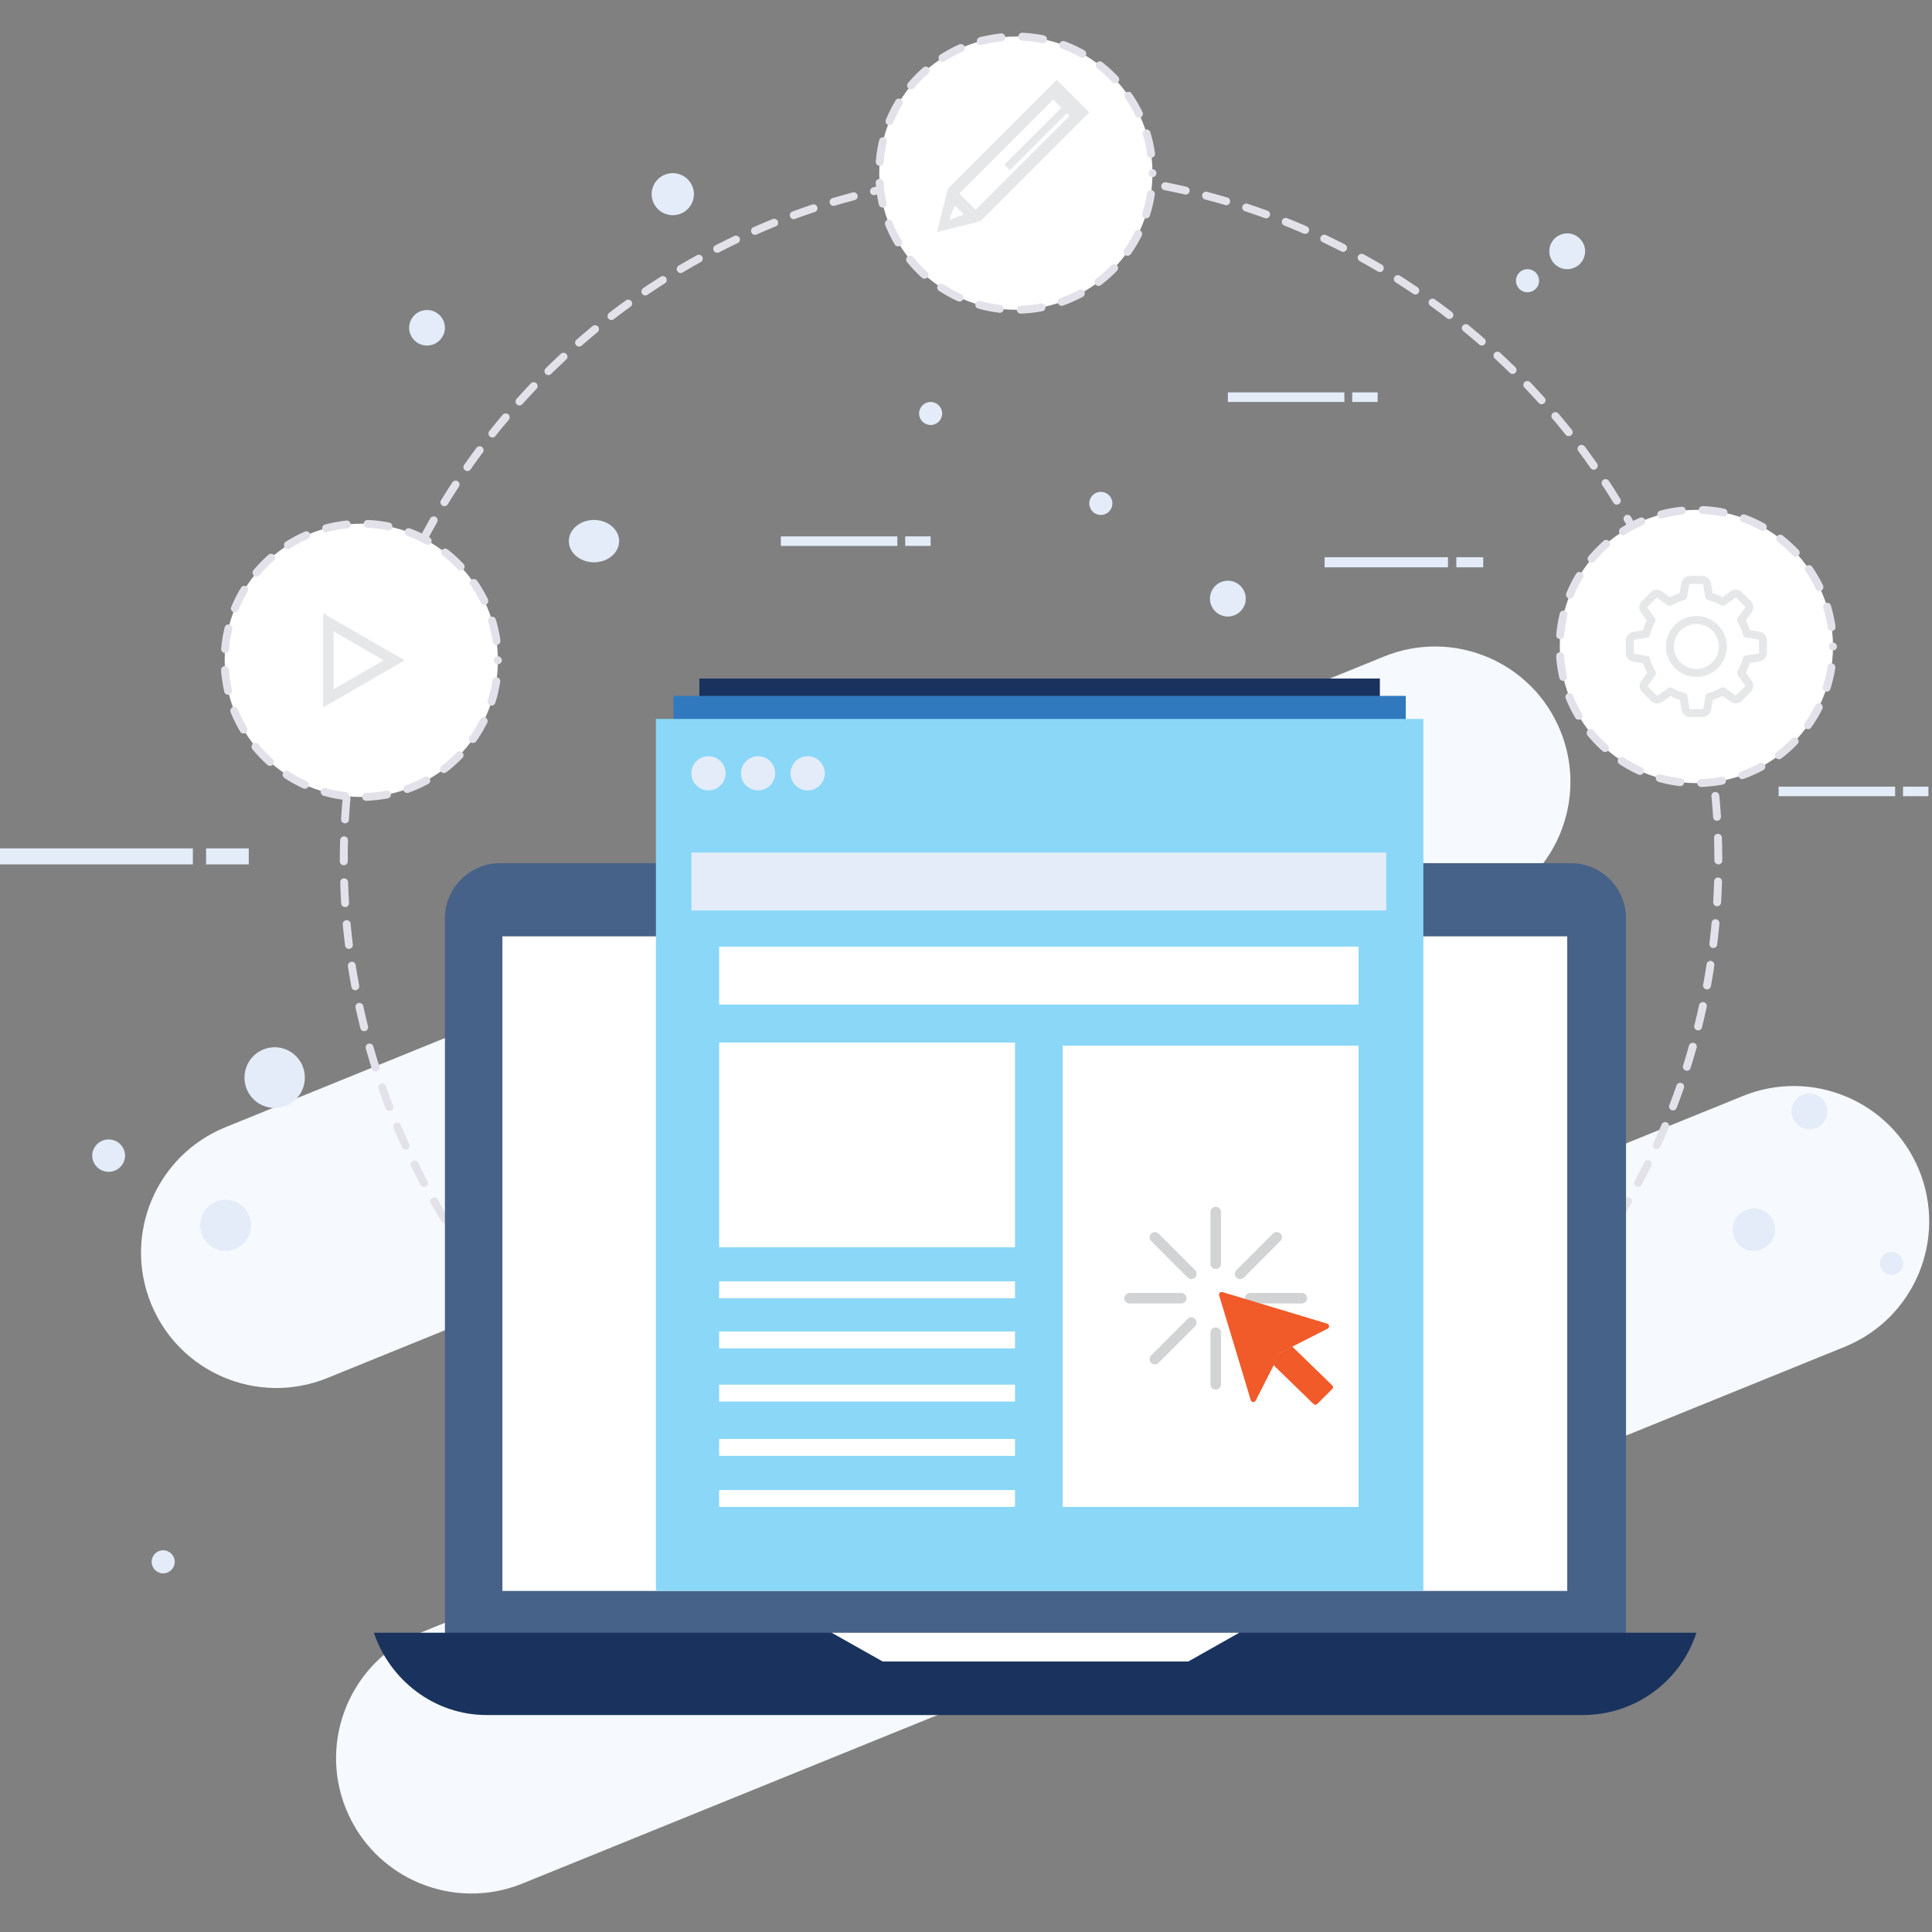 <svg xmlns="http://www.w3.org/2000/svg" width="512" height="512" viewBox="0 0 512 512"><rect x="0" y="0" width="512" height="512" fill="#808080" stroke="none"/><path fill="#F6F9FD" d="M413.538 193.703c7.455 18.356-1.379 39.279-19.733 46.734L86.751 365.187c-18.354 7.459-39.279-1.373-46.734-19.728-7.458-18.354 1.376-39.276 19.73-46.734l307.056-124.75c18.357-7.461 39.279 1.374 46.735 19.728zM291.729 320.86c-7.341-18.074 1.133-38.61 18.914-46.354-.283.106-.57.185-.855.302L139.09 344.156c-.207.084-.394.192-.595.276 18.202-7.019 38.741 1.798 46.113 19.948 7.374 18.15-1.195 38.784-19.136 46.455.206-.082.418-.131.619-.218l170.702-69.346c.282-.116.537-.264.814-.383-18.141 6.852-38.537-1.955-45.878-20.028z"/><path fill="#F6F9FD" d="M508.614 310.183c7.456 18.354-1.379 39.276-19.733 46.731l-350.44 142.243c-18.354 7.455-39.276-1.377-46.735-19.733-7.458-18.354 1.376-39.279 19.73-46.737L461.88 290.452c18.351-7.456 39.279 1.374 46.734 19.731z"/><path fill="#E3E2EA" d="M273.245 411.205c-1 0-1.89-.027-2.696-.027-.277 0-.529-.111-.723-.307-.195-.223-.307-.473-.307-.75.027-.557.473-1.028 1.057-1.028 1.974.026 3.978.026 5.533 0 .583 0 1.056.445 1.056 1.028 0 .555-.445 1.026-1.028 1.057-.889 0-1.806.027-2.892.027zm-8.229-.195h-.055c-2.112-.111-3.894-.193-5.561-.334-.528-.027-.946-.473-.974-1v-.111a1.1 1.1 0 0 1 1.141-.975c1.639.142 3.393.253 5.505.334.557.03.999.473.999 1.029v.084c-.027.527-.499.973-1.055.973zm16.711 0h-.03a1.046 1.046 0 0 1-1.056-1v-.057c0-.557.445-.999 1.002-1.029a199.22 199.22 0 0 0 5.503-.334h.085c.529 0 1.001.418 1.028.948v.111c0 .526-.418.972-.972 1.026v-.082.082c-1.865.141-3.727.253-5.56.335zm-27.776-.834h-.111a161.742 161.742 0 0 1-5.56-.668c-.501-.081-.891-.5-.891-.999v-.168a1.063 1.063 0 0 1 1.196-.889c1.78.25 3.614.473 5.477.666v-.027c.529.057.946.499.946 1.056 0 .027-.028.084-.028.111a1.028 1.028 0 0 1-1.029.918zm38.785 0a1.05 1.05 0 0 1-1.029-.945v-.111c0-.529.389-.972.945-1.028 1.946-.223 3.725-.445 5.476-.668.668-.082 1.084.334 1.168.891v.111c.027.529-.361.972-.888 1.056h-.03c-1.806.25-3.668.473-5.53.668-.031.026-.058.026-.112.026zm-49.796-1.475c-.054 0-.11-.027-.166-.027-1.891-.307-3.727-.667-5.505-1.001a1.065 1.065 0 0 1-.835-1.026c0-.058 0-.142.028-.195.111-.557.667-.945 1.223-.834 1.863.389 3.698.723 5.421.999.528.084.891.529.891 1.029 0 .057 0 .111-.029.168a1.065 1.065 0 0 1-1.028.887zm60.806-.054a1.04 1.04 0 0 1-1.029-.863v-.166c-.03-.529.361-.945.86-1.029 1.836-.307 3.644-.668 5.422-1.002h.027c.557-.138 1.086.253 1.197.807a.64.64 0 0 1 .027.223c0 .473-.361.918-.833 1.002-1.865.389-3.698.723-5.507 1.029l-.164-.001zm-71.675-2.142h-.251c-.054-.027-.083-.027-.138-.054-1.78-.419-3.531-.834-5.2-1.279-.027 0-.056 0-.083-.027a1.013 1.013 0 0 1-.779-1.002c0-.084 0-.195.028-.276.167-.529.751-.891 1.279-.726 1.891.503 3.643.918 5.366 1.309.473.111.778.527.807 1 0 .084 0 .168-.028.249a1.008 1.008 0 0 1-1.001.806zm82.574-.027c-.503 0-.918-.334-1.029-.806 0-.085-.027-.166-.027-.25.027-.5.361-.891.834-1.002 1.751-.416 3.529-.86 5.338-1.333.557-.169 1.14.195 1.278.749.027.084.027.168.027.253 0 .472-.307.888-.749.999h-.03c-.027.027-.055.027-.081.027-1.725.472-3.506.917-5.338 1.336-.086 0-.142.027-.223.027zm-93.334-2.781a.984.984 0 0 1-.278-.054 163.399 163.399 0 0 1-5.337-1.67 1.043 1.043 0 0 1-.723-.999c0-.111.027-.223.056-.307.166-.557.778-.834 1.306-.668 1.696.557 3.419 1.086 5.282 1.64.418.141.724.529.75 1.002 0 .084-.027.195-.056.307a1.038 1.038 0 0 1-1 .749zm104.063-.084c-.473 0-.86-.276-.999-.722a1.324 1.324 0 0 1-.057-.305c0-.475.307-.863.752-1.002a148.097 148.097 0 0 0 5.28-1.667c.529-.168 1.141.139 1.309.665.027.111.055.196.055.308 0 .472-.277.86-.723 1.001a197.28 197.28 0 0 1-5.311 1.694c-.111.028-.195.028-.306.028zm-114.627-3.418a.947.947 0 0 1-.363-.084v.026l-.083-.054a188.913 188.913 0 0 1-5.144-1.947 1.06 1.06 0 0 1-.639-.972c0-.139.028-.279.056-.391.223-.527.833-.807 1.363-.584 1.64.668 3.335 1.309 5.171 1.974.417.169.695.557.695.975 0 .139-.029.25-.084.361a1.017 1.017 0 0 1-.972.696zm125.164-.057c-.445 0-.833-.276-.972-.694-.058-.111-.058-.25-.058-.361 0-.445.253-.834.668-.972a228.105 228.105 0 0 0 5.146-1.975h.027a1.022 1.022 0 0 1 1.333.557c.057.139.084.277.084.416 0 .418-.25.806-.638.944-1.67.668-3.367 1.336-5.229 2.004a.875.875 0 0 1-.361.081zm-135.508-4.086a1.09 1.09 0 0 1-.417-.084c-1.668-.749-3.364-1.501-5.005-2.278-.027-.026-.054-.026-.083-.057a1.005 1.005 0 0 1-.583-.918 1.3 1.3 0 0 1 .083-.473c.251-.472.891-.722 1.39-.472.056 0 .056 0 .084.027 1.501.694 3.114 1.446 4.948 2.253.389.166.639.557.639.972 0 .139-.027.28-.083.392a1.064 1.064 0 0 1-.973.638zm145.796-.054c-.419 0-.779-.25-.945-.614a1.08 1.08 0 0 1-.084-.415 1.002 1.002 0 0 1 .61-.975c1.67-.723 3.367-1.502 5.007-2.278.5-.25 1.168 0 1.391.5a.83.83 0 0 1 .111.445c0 .388-.253.749-.614.944a288.035 288.035 0 0 1-5.058 2.308c-.141.055-.28.085-.418.085zm-155.832-4.7c-.167 0-.334-.055-.473-.111a182.79 182.79 0 0 1-4.95-2.642c-.333-.193-.555-.527-.555-.918 0-.165.056-.331.139-.499a1.101 1.101 0 0 1 1.417-.416c1.53.86 3.143 1.694 4.894 2.612.361.168.557.529.557.944a.882.882 0 0 1-.111.445 1.009 1.009 0 0 1-.918.585zm165.839-.055a1.03 1.03 0 0 1-.915-.557c-.084-.138-.111-.307-.141-.445 0-.418.223-.778.584-.972.029 0 .057-.029.084-.029a137.827 137.827 0 0 0 4.781-2.558 1.055 1.055 0 0 1 1.42.418c.081.165.111.334.111.499.027.392-.195.723-.529.918-1.613.891-3.28 1.778-4.92 2.614a.927.927 0 0 1-.475.112zm-175.598-5.338a.886.886 0 0 1-.528-.141 138.235 138.235 0 0 1-4.754-2.919 1 1 0 0 1-.501-.891c0-.192.056-.388.167-.554a1.064 1.064 0 0 1 1.446-.307 143.94 143.94 0 0 0 4.698 2.892c.334.165.501.499.529.86 0 .195-.056.392-.167.557-.167.308-.528.503-.89.503zm185.302 0c-.361 0-.695-.195-.888-.529a.891.891 0 0 1-.142-.529 1 1 0 0 1 .503-.888c1.612-.945 3.195-1.92 4.696-2.892.473-.279 1.141-.139 1.447.334.082.166.139.334.166.526 0 .361-.195.695-.5.918-1.501.945-3.114 1.92-4.754 2.892a.91.91 0 0 1-.528.168zm-194.699-5.951c-.194 0-.39-.054-.584-.165a215.02 215.02 0 0 1-4.56-3.199c-.278-.223-.444-.499-.444-.833 0-.223.056-.445.194-.641.334-.442 1-.554 1.446-.22h.027c.029 0 .029.026.056.054 1.475 1.057 2.976 2.085 4.449 3.114h.029c.277.195.444.5.444.86a.923.923 0 0 1-.194.584 1.026 1.026 0 0 1-.863.446zm204.069 0c-.361 0-.668-.165-.861-.445-.111-.192-.195-.388-.195-.584 0-.36.166-.665.473-.86 0-.027.027-.027.057-.057 1.472-.973 2.946-2.028 4.447-3.111a1.087 1.087 0 0 1 1.475.22c.111.195.192.418.192.641 0 .334-.165.61-.442.833-.029.027-.057.027-.084.058a271.126 271.126 0 0 1-4.478 3.142 1.105 1.105 0 0 1-.584.163zm8.982-6.505a1.024 1.024 0 0 1-1.03-1.03c0-.334.139-.638.388-.834a134.116 134.116 0 0 0 4.339-3.421c.416-.36 1.11-.276 1.472.142.139.192.223.415.223.665 0 .307-.139.584-.361.779v.027c-.026 0-.054.029-.084.029-1.306 1.111-2.723 2.224-4.309 3.446-.167.143-.389.197-.638.197zm-222.058 0c-.223 0-.445-.084-.612-.195l-.083-.082a168.609 168.609 0 0 1-4.31-3.421.991.991 0 0 1-.39-.807c0-.223.084-.472.251-.638.361-.445 1.029-.502 1.473-.168 1.419 1.197 2.892 2.335 4.31 3.447.277.196.417.5.417.834a.967.967 0 0 1-.223.611.984.984 0 0 1-.833.419zm230.648-7.035c-.307 0-.583-.111-.779-.361-.165-.192-.276-.445-.249-.694 0-.305.111-.584.334-.75a206.852 206.852 0 0 0 4.113-3.697c.391-.392 1.112-.334 1.474.054.166.195.277.445.277.695 0 .307-.111.584-.331.779-.03.027-.058.054-.085.054-1.224 1.171-2.557 2.338-4.004 3.617l-.082.054c-.168.168-.418.249-.668.249zm-239.24 0c-.25 0-.473-.111-.667-.25-.029-.026-.056-.054-.084-.054a226.32 226.32 0 0 1-4.086-3.698 1.01 1.01 0 0 1-.334-.779c0-.25.111-.499.278-.695.388-.418 1.056-.418 1.473-.054 1.446 1.333 2.78 2.558 4.115 3.695.223.195.334.475.361.752 0 .276-.083.529-.25.722-.223.222-.5.361-.806.361zm247.385-7.534c-.277 0-.557-.111-.749-.304-.196-.196-.28-.473-.28-.753 0-.276.111-.526.307-.722l.055-.057c1.42-1.418 2.669-2.669 3.81-3.892.391-.391 1.086-.418 1.474-.026.223.192.334.499.334.776 0 .25-.111.502-.307.695a176.765 176.765 0 0 1-3.92 3.978 1.013 1.013 0 0 1-.724.305zm-255.531-.027c-.278 0-.529-.111-.723-.307v.03l-.083-.085c-1.251-1.251-2.558-2.558-3.838-3.92-.194-.166-.277-.418-.277-.695-.028-.277.083-.557.306-.779.417-.361 1.084-.361 1.473.057 1.223 1.279 2.531 2.585 3.865 3.921h.029c.194.193.305.445.305.723 0 .276-.111.557-.305.749a1.083 1.083 0 0 1-.752.306zm263.204-8.007c-.25 0-.5-.084-.695-.25a1.053 1.053 0 0 1-.334-.778c0-.25.084-.5.253-.695a3.27 3.27 0 0 0 .081-.084 328.05 328.05 0 0 0 3.56-4.087c.361-.418 1.057-.472 1.475-.111.223.196.361.5.361.807a.94.94 0 0 1-.25.641v.027c-.027 0-.058.027-.058.055a251.41 251.41 0 0 1-3.557 4.089c-.029 0-.029.026-.057.054-.222.22-.472.332-.779.332zm-270.878 0a1.08 1.08 0 0 1-.778-.361 281.097 281.097 0 0 1-3.671-4.197 1.389 1.389 0 0 1-.25-.668c0-.307.139-.61.39-.806.417-.361 1.112-.308 1.473.111a119.97 119.97 0 0 0 3.615 4.17c.166.192.277.445.277.695 0 .304-.139.583-.361.779a1.105 1.105 0 0 1-.695.277zm278.051-8.479a.95.95 0 0 1-.638-.223.993.993 0 0 1-.391-.807c0-.223.057-.445.223-.641a197.84 197.84 0 0 0 3.363-4.394c.334-.442 1.029-.554 1.475-.192.25.192.418.499.418.807 0 .223-.084.445-.223.638a181.866 181.866 0 0 1-3.394 4.42 1.066 1.066 0 0 1-.833.392zm-285.224 0c-.306 0-.611-.139-.807-.392a189.617 189.617 0 0 1-3.364-4.363s-.027-.029-.056-.057a1.308 1.308 0 0 1-.194-.638c0-.334.167-.641.417-.837.445-.331 1.112-.22 1.474.223a146.428 146.428 0 0 0 3.364 4.366c.138.195.223.418.223.668 0 .304-.167.61-.39.807a1.135 1.135 0 0 1-.667.223zm-6.617-8.897c-.361 0-.667-.169-.862-.445a150.02 150.02 0 0 1-3.086-4.559l-.056-.058a1.05 1.05 0 0 1 .306-1.444 1.062 1.062 0 0 1 1.446.305c.945 1.474 1.974 2.948 3.085 4.562.14.165.196.36.196.583 0 .334-.167.668-.445.861a.936.936 0 0 1-.584.195zm298.515 0a.95.95 0 0 1-.61-.195 1.058 1.058 0 0 1-.445-.861.87.87 0 0 1 .192-.583c.975-1.391 1.974-2.892 3.087-4.562.307-.473 1.002-.611 1.447-.305.304.166.473.5.473.861 0 .195-.058.391-.169.583a152.072 152.072 0 0 1-3.141 4.616c-.197.277-.5.446-.834.446zm-304.603-9.259c-.361 0-.695-.195-.889-.499a202.966 202.966 0 0 1-2.865-4.812c-.083-.139-.111-.304-.138-.473 0-.388.194-.749.528-.944.5-.277 1.167-.084 1.446.388a109.578 109.578 0 0 0 2.808 4.754c.084.142.14.334.14.53 0 .36-.167.694-.501.891a.921.921 0 0 1-.529.165zm310.69-.027c-.192 0-.388-.057-.554-.168a1.054 1.054 0 0 1-.502-.888c0-.195.057-.392.168-.529.945-1.529 1.89-3.142 2.808-4.755v-.026c.277-.473.945-.668 1.444-.392.334.195.529.557.529.948-.027.165-.054.331-.138.499-.918 1.556-1.863 3.198-2.865 4.809a1.061 1.061 0 0 1-.89.502zm-316.195-9.592c-.39 0-.751-.223-.945-.557a422.45 422.45 0 0 1-2.531-4.95.9.9 0 0 1-.111-.472c0-.389.223-.75.584-.945.501-.25 1.14-.027 1.39.473.028.029.028.057.056.111.833 1.67 1.64 3.253 2.475 4.811a.916.916 0 0 1 .111.473c0 .389-.223.75-.557.918a.965.965 0 0 1-.472.138zm321.729-.084a1.08 1.08 0 0 1-.5-.111c-.334-.193-.557-.527-.557-.918 0-.166.057-.334.139-.5a135.663 135.663 0 0 0 2.503-4.919c.25-.503.918-.726 1.417-.476.334.168.584.557.584.947 0 .166-.054.305-.111.473a280.524 280.524 0 0 1-2.558 4.977 1.076 1.076 0 0 1-.917.527zm-326.65-9.843c-.417 0-.779-.25-.945-.61-.834-1.863-1.585-3.53-2.225-5.115a.924.924 0 0 1-.083-.418 1.026 1.026 0 0 1 1.974-.388h.027c0 .027 0 .055.029.084a138.515 138.515 0 0 0 2.168 4.947c.056.141.111.307.084.473 0 .391-.223.752-.584.917a1.31 1.31 0 0 1-.445.11zm331.572-.139c-.168 0-.307-.026-.445-.084a1.076 1.076 0 0 1-.61-.917c0-.166.026-.305.111-.443v-.029s0-.027.026-.055c.723-1.612 1.472-3.31 2.197-5.004.192-.502.833-.779 1.36-.557.363.166.641.527.641.945 0 .139-.027.276-.085.418a128.235 128.235 0 0 1-2.224 5.031c0 .027 0 .057-.026.111a1.052 1.052 0 0 1-.945.584zm-335.853-10.091c-.445 0-.833-.249-.974-.641a243.137 243.137 0 0 1-1.945-5.254 1.604 1.604 0 0 1-.056-.36c.027-.445.306-.834.722-.973a1.026 1.026 0 0 1 1.308.639 209.689 209.689 0 0 0 1.918 5.199c.027.111.056.223.056.334 0 .445-.251.833-.668.999-.112.057-.25.057-.361.057zm340.161-.165c-.138 0-.279-.03-.388-.058a1.094 1.094 0 0 1-.668-1.002.97.97 0 0 1 .081-.36 130.425 130.425 0 0 0 1.893-5.199 1.053 1.053 0 0 1 1.333-.639c.418.139.695.527.695.972 0 .111-.027.223-.055.361a252.962 252.962 0 0 1-1.89 5.173c0 .026-.029.057-.029.084h-.027a.988.988 0 0 1-.945.668zM99.537 283.952c-.474 0-.862-.277-1.002-.723a196.809 196.809 0 0 1-1.584-5.338c-.027-.111-.056-.223-.056-.304 0-.476.306-.863.751-1.002a1.108 1.108 0 0 1 1.307.723c.473 1.696 1 3.475 1.584 5.311.027.084.027.195.027.307 0 .442-.277.86-.722.999-.111.027-.194.027-.305.027zm347.473-.193a.895.895 0 0 1-.277-.057 1.041 1.041 0 0 1-.752-.999c0-.111.029-.195.057-.307a173.714 173.714 0 0 0 1.556-5.284c.169-.554.753-.888 1.309-.722.443.111.777.529.75 1.029 0 .084 0 .168-.027.249-.584 1.975-1.083 3.726-1.586 5.312 0 0 0 .026-.026.057a1.062 1.062 0 0 1-1.004.722zM96.505 273.276c-.472 0-.889-.334-1-.776-.417-1.725-.862-3.532-1.279-5.449 0-.084-.028-.142-.028-.223 0-.502.362-.918.835-1.029.528-.111 1.112.25 1.25.807.363 1.724.779 3.476 1.252 5.392 0 .085.028.169.028.25 0 .476-.334.891-.806 1.002-.085.026-.167.026-.252.026zm353.534-.222c-.081 0-.192 0-.249-.027a1.035 1.035 0 0 1-.807-.999c0-.084 0-.168.029-.253.443-1.751.861-3.557 1.249-5.392.111-.557.695-.918 1.252-.807.473.111.834.557.807 1.029 0 .081 0 .165-.027.223a157.353 157.353 0 0 1-1.252 5.449 1.038 1.038 0 0 1-1.002.777zM94.17 262.435c-.528 0-.945-.36-1.029-.863a153.747 153.747 0 0 1-.945-5.503v-.167c0-.501.361-.946.889-1.029a1.03 1.03 0 0 1 1.167.889c.278 1.724.585 3.504.946 5.422v.223c0 .499-.361.917-.862.999-.054-.001-.11.029-.166.029zm358.207-.223c-.057 0-.141 0-.195-.026a1.069 1.069 0 0 1-.86-1.002c0-.084 0-.139.026-.223.334-1.751.639-3.587.918-5.422a1.058 1.058 0 0 1 1.194-.889c.5.084.861.528.861 1.029v.167a154.717 154.717 0 0 1-.915 5.503c-.111.503-.529.863-1.029.863zM92.475 251.453c-.528 0-.974-.39-1.029-.918a172.952 172.952 0 0 1-.612-5.56v-.111c0-.528.418-.974.946-1.001a1.034 1.034 0 0 1 1.139.918c.167 1.834.362 3.698.584 5.505v.111c.028.528-.361.972-.89 1.056h-.138zm361.569-.223h-.111c-.557-.083-.944-.528-.917-1.056v-.111c.195-1.724.391-3.504.583-5.505.027-.557.529-1 1.113-.945.557.054.945.5.972 1.028 0 .056 0 .084-.026.111a193.41 193.41 0 0 1-.584 5.56 1.029 1.029 0 0 1-1.03.918zM91.473 240.387c-.555 0-1.028-.417-1.056-.973a185.597 185.597 0 0 1-.25-5.588v-.056a.997.997 0 0 1 1.001-1.002h.028c.555 0 1.028.445 1.056 1.002.056 1.778.139 3.587.25 5.505v.056c0 .555-.417 1.028-.974 1.056h-.055zm363.573-.222h-.057a1.021 1.021 0 0 1-.973-1.056v-.056c.111-1.974.193-3.781.25-5.505 0-.557.473-1.002 1.029-1.002h.027c.583 0 1.028.474 1.028 1.058a224.119 224.119 0 0 1-.249 5.588 1.06 1.06 0 0 1-1.055.973zM91.112 229.293a1.056 1.056 0 0 1-1.056-1.056v-.223c0-1.862.027-3.586.083-5.254v-.111c.028-.557.501-1.002 1.029-1.002h.056a1.032 1.032 0 0 1 1 1.084 116.024 116.024 0 0 0-.056 5.282c-.027.056-.027.111-.027.167l.027.056c0 .585-.472 1.057-1.056 1.057zm364.268-.222a1.058 1.058 0 0 1-1.059-1.056h.029v-.194c0-.084-.029-.167-.029-.25 0-1.724-.027-3.531-.082-5.533v-.027c0-.585.445-1.029 1-1.029h.057c.557 0 .999.444 1.029 1 .054 1.751.081 3.642.111 5.589 0 .056-.03.138-.03.221 0 .084.03.14.03.223a1.054 1.054 0 0 1-1.056 1.056zm-363.963-10.87h-.027c-.584-.056-1.001-.501-1.001-1.056v-.056c.111-1.809.25-3.671.417-5.561.056-.584.528-1.002 1.14-.946.528.028.917.473.945 1.002 0 .056 0 .083-.028.11h.028c0 .056-.028.084-.028.111a143.583 143.583 0 0 0-.388 5.395 1.065 1.065 0 0 1-1.058 1.001zm363.6-.695c-.555 0-1-.417-1.026-.973-.111-1.78-.253-3.643-.445-5.505v-.111c0-.528.415-.973.944-1.029.527-.056 1.083.362 1.141.946.165 1.778.304 3.641.445 5.561v.056c0 .555-.445 1.028-1.002 1.056h-.057zm-362.598-10.37h-.111c-.557-.084-.945-.528-.945-1.056 0-.056.027-.084.027-.111.222-1.919.472-3.753.75-5.533.083-.557.583-.974 1.167-.889.501.083.889.528.889 1.027v.167c-.277 1.78-.528 3.615-.75 5.478a1.024 1.024 0 0 1-1.027.917zm361.571-.668c-.53 0-.975-.417-1.029-.917-.25-1.945-.502-3.725-.779-5.477v-.167c0-.501.389-.945.891-1.029.584-.111 1.083.305 1.194.862.277 1.891.529 3.754.75 5.534 0 .027.029.056.029.083v.028c0 .528-.391 1-.918 1.056-.057-.001-.084.027-.138.027zM94.088 196.153c-.084 0-.14 0-.196-.027-.5-.084-.862-.528-.862-1.058 0-.056 0-.083.028-.138.334-1.835.695-3.698 1.085-5.478.11-.555.695-.917 1.25-.805.473.083.807.528.807 1.028 0 .056 0 .14-.027.195a234.297 234.297 0 0 0-1.058 5.42c-.111.502-.528.863-1.027.863zm358.205-.666c-.5 0-.945-.363-1.029-.862-.334-1.835-.722-3.642-1.083-5.394-.03-.084-.03-.167-.03-.222 0-.501.334-.918.807-1.029.584-.111 1.141.25 1.252.778v.029c0 .027.027.056.027.083.363 1.752.752 3.56 1.086 5.366v.223c0 .501-.361.918-.834 1-.085.028-.141.028-.196.028zM96.394 185.282c-.083 0-.166 0-.25-.027a1.041 1.041 0 0 1-.778-1c0-.084 0-.167.027-.251.445-1.778.918-3.587 1.419-5.394.166-.555.75-.889 1.279-.722.472.111.778.528.778 1a.948.948 0 0 1-.056.278 161.905 161.905 0 0 0-1.39 5.338c-.111.473-.528.778-1.029.778zm353.537-.639c-.475 0-.891-.333-1.029-.805-.418-1.724-.89-3.531-1.42-5.339-.026-.111-.026-.194-.026-.306 0-.445.307-.862.752-.973.526-.167 1.138.167 1.278.724.554 1.89 1.029 3.669 1.444 5.394.027.083.027.167.027.25 0 .473-.304.891-.776 1a.816.816 0 0 1-.25.055zM99.397 174.606a.953.953 0 0 1-.305-.056 1.067 1.067 0 0 1-.751-1c0-.111.027-.223.056-.306a252.759 252.759 0 0 1 1.751-5.339c.195-.528.806-.805 1.334-.64.417.14.695.53.695.974 0 .14 0 .251-.056.361a238.61 238.61 0 0 0-1.723 5.255 1.067 1.067 0 0 1-1.001.751zm347.501-.666a1.04 1.04 0 0 1-.999-.724c-.53-1.64-1.087-3.364-1.752-5.227a1.56 1.56 0 0 1-.057-.361c0-.445.279-.835.695-.974.529-.194 1.14.111 1.335.64.611 1.724 1.195 3.531 1.779 5.282.026.111.026.222.026.333 0 .445-.276.862-.722 1-.109.031-.193.031-.305.031zm-343.858-9.871c-.111 0-.25-.027-.361-.056a1.056 1.056 0 0 1-.668-1c0-.139.029-.25.056-.361a268.907 268.907 0 0 1 2.085-5.199c.223-.528.862-.778 1.363-.557a1.026 1.026 0 0 1 .556 1.363 252.232 252.232 0 0 0-2.057 5.144 1.033 1.033 0 0 1-.974.666zm340.16-.611c-.415 0-.807-.251-.972-.668-.668-1.696-1.333-3.42-2.059-5.088a1.136 1.136 0 0 1-.081-.417c0-.417.25-.778.638-.945a1.042 1.042 0 0 1 1.363.555 136.084 136.084 0 0 1 2.058 5.061c0 .027.027.056.027.083v.029a.75.75 0 0 1 .084.333c0 .445-.252.835-.668 1.002a1.666 1.666 0 0 1-.39.055zm-335.85-9.675c-.167 0-.307-.028-.445-.084a1.09 1.09 0 0 1-.612-.918c0-.167.029-.333.111-.472a108.05 108.05 0 0 1 2.364-4.977c0-.027 0-.056.027-.083v.027c.251-.528.891-.75 1.39-.5.362.194.585.555.585.945a.988.988 0 0 1-.111.473 160.55 160.55 0 0 0-2.363 4.977c-.169.39-.53.612-.946.612zm331.569-.528c-.416 0-.777-.223-.945-.585l-.027-.027c0-.029-.027-.056-.027-.083a192.412 192.412 0 0 0-2.335-4.865 1.288 1.288 0 0 1-.111-.445c0-.417.223-.779.584-.945.5-.251 1.168-.056 1.391.472.806 1.584 1.612 3.28 2.419 5.004.054.139.081.306.081.473 0 .39-.25.75-.61.917a1.124 1.124 0 0 1-.42.084zm-326.649-9.454c-.166 0-.361-.027-.5-.111-.334-.194-.557-.528-.557-.917 0-.167.029-.334.111-.501a330.379 330.379 0 0 1 2.698-4.894c.278-.473.945-.667 1.446-.389a.99.99 0 0 1 .5.918c0 .194-.027.361-.111.5a148.879 148.879 0 0 0-2.669 4.838l-.027.027a.997.997 0 0 1-.891.529zm321.729-.472c-.389 0-.75-.194-.918-.528h-.027c0-.056-.027-.083-.057-.139a221.005 221.005 0 0 0-2.612-4.698 1.145 1.145 0 0 1-.139-.529c.027-.361.223-.695.527-.89a1.066 1.066 0 0 1 1.417.39h.03c0 .027.027.056.027.083.972 1.696 1.805 3.226 2.611 4.698 0 .029.03.056.057.084v.027c.085.14.111.307.111.473 0 .39-.223.75-.557.917-.136.085-.331.112-.47.112zm-316.224-9.175a.999.999 0 0 1-.557-.167 1.064 1.064 0 0 1-.501-.89c0-.195.056-.362.167-.529a130.772 130.772 0 0 1 2.947-4.643c0-.027 0-.056.029-.083h.027c.278-.472.974-.612 1.417-.305.307.194.474.5.474.86 0 .196-.056.39-.167.584a162.398 162.398 0 0 0-2.947 4.671 1.057 1.057 0 0 1-.889.502zm310.691-.416c-.361 0-.695-.195-.888-.501a137.873 137.873 0 0 0-2.949-4.643 1.131 1.131 0 0 1-.195-.584c0-.362.195-.668.476-.862.472-.306 1.137-.167 1.444.278a208.659 208.659 0 0 1 3.003 4.698 1 1 0 0 1 .165.555c0 .363-.192.695-.499.891a1 1 0 0 1-.557.168zm-304.602-8.898c-.223 0-.418-.056-.612-.194a1.072 1.072 0 0 1-.445-.862c0-.223.084-.417.195-.583a195.555 195.555 0 0 1 3.28-4.533c.334-.444 1.002-.528 1.446-.222.278.222.418.528.418.861a1 1 0 0 1-.195.612 132.926 132.926 0 0 0-3.224 4.476c-.196.278-.53.445-.863.445zm298.514-.361a1.07 1.07 0 0 1-.863-.445c-1.167-1.696-2.251-3.142-3.226-4.476-.139-.195-.223-.39-.223-.612 0-.334.169-.64.418-.834.445-.333 1.113-.251 1.475.194 1.057 1.418 2.14 2.92 3.28 4.531.111.167.168.363.168.557 0 .361-.142.695-.445.889a1.046 1.046 0 0 1-.584.196zm-291.87-8.536a.994.994 0 0 1-.667-.25c-.223-.194-.39-.472-.39-.778 0-.251.084-.474.223-.668a131.464 131.464 0 0 1 3.558-4.337c.334-.417 1.029-.472 1.474-.111.223.196.361.501.361.807a.998.998 0 0 1-.25.668 136.578 136.578 0 0 0-3.504 4.253 1.053 1.053 0 0 1-.805.416zm285.223-.361c-.334 0-.638-.138-.833-.39a135.274 135.274 0 0 0-3.503-4.253.989.989 0 0 1-.249-.668c0-.306.138-.611.36-.805.445-.362 1.11-.307 1.475.11 1.222 1.419 2.39 2.865 3.557 4.311.139.194.223.445.223.667a.987.987 0 0 1-.389.806 1.118 1.118 0 0 1-.641.222zm-278.077-8.146c-.251 0-.501-.083-.695-.25a1.16 1.16 0 0 1-.334-.778c0-.251.083-.501.278-.695 1.223-1.39 2.502-2.753 3.781-4.115.39-.39 1.084-.418 1.473-.028.196.195.307.445.334.723 0 .277-.111.555-.305.751-1.196 1.279-2.475 2.64-3.754 4.059a1.006 1.006 0 0 1-.778.333zm270.877-.306c-.276 0-.557-.138-.779-.361h.03-.03c-.027-.029-.027-.056-.054-.056a156.305 156.305 0 0 0-3.698-3.976c-.195-.194-.277-.473-.277-.751 0-.277.111-.528.305-.722.418-.39 1.086-.361 1.501.027a442.363 442.363 0 0 1 3.726 4.032s.029.027.057.056v.027a.976.976 0 0 1 .277.668c0 .306-.139.584-.334.778-.224.167-.474.278-.724.278zm-263.204-7.729c-.278 0-.528-.111-.75-.307-.194-.194-.278-.472-.278-.75s.111-.529.307-.723c1.25-1.252 2.613-2.531 4.03-3.865.39-.388 1.085-.361 1.475.056a1.1 1.1 0 0 1 .278.695c0 .307-.111.583-.334.779-.029.027-.029.027-.056.056a366.34 366.34 0 0 0-3.948 3.752 1.01 1.01 0 0 1-.724.307zm255.531-.306c-.276 0-.529-.083-.722-.277a184.253 184.253 0 0 0-4.005-3.809 1.098 1.098 0 0 1-.334-.779c0-.277.084-.5.279-.695.361-.417 1.057-.444 1.472-.054l.03.027.026.027a177.714 177.714 0 0 1 3.976 3.782c.195.194.307.444.334.751 0 .278-.111.528-.307.722a1.063 1.063 0 0 1-.749.305zm-247.385-7.256c-.305 0-.583-.111-.779-.334a1.077 1.077 0 0 1-.277-.722c0-.278.139-.557.361-.751 1.446-1.279 2.892-2.475 4.253-3.614.417-.362 1.112-.278 1.475.139.167.194.25.417.223.668 0 .305-.14.611-.363.805-1.361 1.113-2.78 2.336-4.226 3.56-.167.166-.417.249-.667.249zm239.211-.278c-.223 0-.473-.083-.665-.25-.03-.027-.058-.027-.058-.056-1.333-1.167-2.753-2.335-4.17-3.502a.991.991 0 0 1-.389-.806c0-.251.082-.473.25-.668.334-.417 1.029-.5 1.475-.139 1.472 1.223 2.919 2.419 4.252 3.614.223.167.36.445.36.751 0 .25-.081.501-.249.695-.193.249-.5.361-.806.361zm-230.647-6.756a1.07 1.07 0 0 1-.835-.417c-.138-.167-.194-.39-.194-.612 0-.334.138-.64.389-.833a170.815 170.815 0 0 1 4.476-3.337c.445-.334 1.14-.223 1.446.223.138.194.223.39.194.64a.94.94 0 0 1-.417.806 176.3 176.3 0 0 0-4.42 3.308c-.196.138-.389.222-.639.222zm222.056-.278a1.08 1.08 0 0 1-.638-.194 141.5 141.5 0 0 0-4.42-3.31c-.28-.194-.418-.5-.445-.833 0-.223.081-.445.192-.611.334-.445 1.002-.585 1.475-.251.027.029.027.029.057.056 1.528 1.085 3 2.197 4.42 3.281.25.194.416.528.416.833 0 .251-.082.445-.223.64-.194.251-.5.389-.834.389zm-213.076-6.228a1.02 1.02 0 0 1-.862-.473 1.028 1.028 0 0 1-.167-.583c0-.334.167-.667.445-.862a147.631 147.631 0 0 1 4.614-3.003c.028-.027.028-.054.056-.054.472-.278 1.14-.14 1.446.333.084.167.14.334.14.528a.95.95 0 0 1-.474.891c-1.696 1.083-3.197 2.085-4.614 3.03v.029a1.053 1.053 0 0 1-.584.164zm204.067-.25c-.22 0-.415-.083-.583-.194a262.852 262.852 0 0 0-4.644-3.032 1.039 1.039 0 0 1-.472-.889.92.92 0 0 1 .168-.528c.277-.473.972-.64 1.444-.334a332.297 332.297 0 0 1 4.67 3.059c.28.194.445.528.445.862 0 .223-.054.417-.165.584-.195.278-.529.472-.863.472zM180.385 72.35a.999.999 0 0 1-.889-.528.86.86 0 0 1-.167-.529c0-.361.195-.695.528-.889 1.613-.945 3.226-1.891 4.838-2.752.472-.278 1.14-.084 1.417.388.084.167.111.334.111.501 0 .39-.194.722-.528.918-1.557.862-3.17 1.78-4.781 2.751a1.24 1.24 0 0 1-.529.14zm185.303-.251c-.192 0-.389-.056-.526-.138a146.288 146.288 0 0 0-4.812-2.753 1.031 1.031 0 0 1-.557-.916c0-.167.057-.334.142-.501a1.102 1.102 0 0 1 1.417-.417c1.556.862 3.168 1.78 4.865 2.78.307.194.5.528.5.889 0 .196-.055.361-.139.528a1.03 1.03 0 0 1-.89.528zm-175.599-5.116a1.11 1.11 0 0 1-.945-.556 1.078 1.078 0 0 1-.111-.5c0-.39.223-.75.555-.917 1.668-.833 3.337-1.668 5.005-2.475.528-.25 1.139 0 1.39.501a.88.88 0 0 1 .111.445c0 .417-.251.778-.612.945-1.557.751-3.17 1.557-4.921 2.446a.962.962 0 0 1-.472.111zm165.841-.249a.93.93 0 0 1-.473-.111c-1.809-.918-3.421-1.696-4.949-2.446h-.027a1.01 1.01 0 0 1-.584-.918c0-.167.027-.307.084-.472.25-.501.889-.724 1.391-.501 1.806.862 3.445 1.668 5.031 2.475.36.194.583.556.583.945a2.156 2.156 0 0 1-.111.473 1.113 1.113 0 0 1-.945.555zm-155.861-4.505c-.417 0-.778-.25-.945-.639a.974.974 0 0 1-.083-.39c0-.417.222-.807.611-.974a149.39 149.39 0 0 1 5.144-2.168 1.079 1.079 0 0 1 1.361.584c.029.138.056.278.056.417 0 .417-.25.779-.639.946h-.056a204.99 204.99 0 0 0-5.031 2.141.927.927 0 0 1-.418.083zm145.796-.25c-.139 0-.277-.028-.416-.084a266.573 266.573 0 0 0-5.118-2.141c-.388-.139-.638-.528-.638-.945 0-.139 0-.278.055-.39.223-.528.836-.807 1.362-.584 1.641.64 3.392 1.363 5.173 2.141.388.167.638.557.638.973 0 .139-.055.278-.111.417a1.04 1.04 0 0 1-.945.613zm-135.508-3.893c-.417 0-.833-.277-.974-.695-.056-.11-.056-.221-.056-.361 0-.444.25-.833.668-.974a245.076 245.076 0 0 1 5.282-1.862c.528-.167 1.14.14 1.306.668.028.111.056.223.056.305.028.473-.277.862-.695 1.029-1.695.555-3.419 1.14-5.227 1.807a.761.761 0 0 1-.36.083zm125.166-.221a.864.864 0 0 1-.361-.084 299.76 299.76 0 0 0-5.227-1.807 1.02 1.02 0 0 1-.668-1.307c.166-.528.779-.86 1.333-.667 1.754.584 3.532 1.196 5.283 1.835.419.139.695.528.695.972 0 .14-.027.251-.084.362a1.014 1.014 0 0 1-.971.696zm-114.629-3.308c-.445 0-.862-.307-1-.724-.029-.111-.029-.223-.029-.334 0-.444.306-.833.724-.973 1.667-.5 3.447-1 5.394-1.529.555-.138 1.139.194 1.279.751 0 .083.027.167.027.25 0 .474-.306.891-.778 1.029-1.974.528-3.698 1-5.311 1.501h-.027c-.085.029-.168.029-.279.029zm104.065-.167c-.111 0-.195-.028-.28-.056h-.026s-.027 0-.055-.028c-1.725-.5-3.505-1-5.257-1.446a1.098 1.098 0 0 1-.776-1.029.81.81 0 0 1 .055-.25c.111-.555.695-.889 1.252-.751 1.751.473 3.559.974 5.337 1.501h.055c.418.14.725.528.725.974 0 .111 0 .223-.029.334-.141.417-.556.751-1.001.751zm-93.334-2.669c-.501 0-.918-.334-1.029-.806 0-.084-.027-.167-.027-.278a1.09 1.09 0 0 1 .833-1 177.95 177.95 0 0 1 5.449-1.169c.528-.139 1.113.251 1.223.806.028.084.028.14.028.223 0 .473-.361.918-.833 1-1.808.363-3.615.751-5.395 1.169-.082.026-.165.055-.249.055zm82.601-.167c-.084 0-.165 0-.249-.028-1.89-.417-3.671-.807-5.396-1.139a1.07 1.07 0 0 1-.833-1.029c0-.084 0-.14.027-.223.084-.528.613-.918 1.224-.807 1.809.361 3.642.751 5.449 1.167.473.111.807.501.807 1 0 .084 0 .167-.027.251a1.04 1.04 0 0 1-1.002.808zm-71.703-2.058a1.02 1.02 0 0 1-1.027-.862c-.029-.056-.029-.111-.029-.139 0-.528.361-.973.862-1.056h.056c1.751-.307 3.558-.583 5.366-.834.027 0 .083-.027.11-.027.557-.056 1.085.334 1.169.889.027.056.027.111.027.167-.027.528-.39.945-.918 1.029-1.751.25-3.558.5-5.449.833h-.167zm60.805-.083c-.055 0-.111-.029-.166-.029a126.99 126.99 0 0 0-5.479-.806 1.045 1.045 0 0 1-.888-1.028v-.167a1.037 1.037 0 0 1 1.168-.89c1.89.251 3.752.528 5.53.834.503.083.863.528.863 1.028v.167c-.084.501-.529.891-1.028.891zm-49.822-1.419c-.528 0-.973-.417-1.029-.945v-.111c0-.528.39-.973.917-1.029 1.918-.194 3.781-.388 5.561-.528.528-.027 1.085.389 1.141.973v.056c0 .555-.418 1.029-.974 1.056-1.695.14-3.503.306-5.505.501-.028.027-.055.027-.111.027zm38.812-.082h-.111a150.856 150.856 0 0 0-5.507-.501.998.998 0 0 1-.944-1.056v-.028a1.002 1.002 0 0 1 1.113-.972c1.751.111 3.613.277 5.561.472.526.056.944.5.917 1.056v.083a1.03 1.03 0 0 1-1.029.946zm-27.691-.78h-.027a1.045 1.045 0 0 1-1.056-1v-.056c0-.555.442-1 .999-1.029 1.809-.083 3.671-.139 5.561-.167.584 0 1.056.445 1.086 1.001 0 .584-.476 1.056-1.029 1.083-1.863.03-3.725.085-5.534.168zm16.624-.027h-.054c-2.059-.084-3.863-.14-5.533-.167-.277 0-.527-.111-.723-.305a1.075 1.075 0 0 1-.307-.751c.03-.556.473-1.029 1.057-1.029 1.865.027 3.755.083 5.59.167.554.027.999.473.999 1.029v.056c-.027.555-.472 1-1.029 1z"/><path fill="#476288" d="M416.37 446.887H132.455c-7.969 0-14.545-6.582-14.545-14.545V243.291c0-7.96 6.576-14.539 14.545-14.539H416.37c7.963 0 14.542 6.579 14.542 14.539v189.051c0 8.31-6.579 14.545-14.542 14.545z"/><path fill="#19335E" d="M99.073 432.687c4.252 12.568 15.989 21.815 29.915 21.815h290.497c13.972 0 25.982-9.061 30.072-21.815H99.073z"/><path fill="#FFF" d="M133.142 248.143H415.33v173.468H133.142z"/><path fill="#2C3C4F" d="M274.406 233.601a5.191 5.191 0 1 1 0 10.382 5.193 5.193 0 0 1-5.19-5.186 5.193 5.193 0 0 1 5.19-5.196z"/><path fill="#FFF" d="M328.42 432.687H220.393l13.51 7.618h81.018z"/><g fill="#E3ECF8"><path d="M80.778 285.622a7.987 7.987 0 0 1-7.988 7.987 7.986 7.986 0 0 1-7.987-7.987 7.988 7.988 0 1 1 15.975 0z"/><circle cx="59.802" cy="324.735" r="6.755"/><path d="M33.151 306.191a4.36 4.36 0 0 1-4.361 4.357 4.355 4.355 0 0 1-4.355-4.357 4.36 4.36 0 0 1 8.716 0z"/></g><path fill="#E3ECF8" d="M459.194 325.887a5.605 5.605 0 0 1 5.607-5.609 5.605 5.605 0 0 1 5.606 5.609 5.604 5.604 0 0 1-5.606 5.604 5.606 5.606 0 0 1-5.607-5.604zM150.757 143.406c0-3.101 2.981-5.609 6.657-5.609 3.679 0 6.658 2.509 6.658 5.609 0 3.095-2.979 5.606-6.658 5.606-3.676.001-6.657-2.511-6.657-5.606z"/><circle fill="#E3ECF8" cx="479.525" cy="294.521" r="4.741"/><path fill="#E3ECF8" d="M172.689 51.496a5.606 5.606 0 0 1 5.609-5.609 5.605 5.605 0 0 1 5.604 5.609 5.607 5.607 0 0 1-11.213 0zM410.59 66.594a4.74 4.74 0 1 1 9.48-.002 4.74 4.74 0 0 1-9.48.002zm-89.938 92.049a4.742 4.742 0 0 1 9.484 0 4.741 4.741 0 0 1-9.484 0zM108.423 86.83a4.744 4.744 0 0 1 9.487 0 4.746 4.746 0 0 1-4.746 4.74 4.741 4.741 0 0 1-4.741-4.74zm389.809 248.049a3.058 3.058 0 1 1 6.115 0 3.058 3.058 0 0 1-6.115 0z"/><circle fill="#E3ECF8" cx="43.241" cy="413.898" r="3.059"/><path fill="#E3ECF8" d="M288.675 133.412a3.06 3.06 0 0 1 3.057-3.065 3.061 3.061 0 0 1 0 6.122 3.058 3.058 0 0 1-3.057-3.057z"/><circle fill="#E3ECF8" cx="246.626" cy="109.579" r="3.057"/><path fill="#E3ECF8" d="M401.749 74.395a3.058 3.058 0 1 1 6.118 0 3.055 3.055 0 0 1-3.058 3.057 3.057 3.057 0 0 1-3.06-3.057zm69.606 134.081h30.876v2.528h-30.876zm32.964 0h6.733v2.528h-6.733zM325.396 103.989h30.876v2.53h-30.876zm32.96 0h6.733v2.53h-6.733zm-151.424 38.152h30.876v2.53h-30.876zm32.961 0h6.733v2.53h-6.733zM-.739 224.823h51.853v4.251H-.739zm55.355 0h11.311v4.251H54.616zm296.421-77.154h32.694v2.685h-32.694zm34.905 0h7.132v2.685h-7.132z"/><path fill="#FFF" d="M131.95 174.993c0 19.994-16.209 36.206-36.206 36.206-19.991 0-36.203-16.211-36.203-36.206 0-19.994 16.212-36.203 36.203-36.203 19.997.001 36.206 16.21 36.206 36.203z"/><path fill="#E3E2EA" d="M97.062 212.224h-.028c-.555 0-1.028-.445-1.028-1.002v-.056c0-.555.444-1 1-1.027a37.37 37.37 0 0 0 5.338-.612c.557-.111 1.141.278 1.223.833.029.084.029.14.029.223 0 .473-.363.917-.862 1.002-1.836.36-3.754.555-5.672.639zm-5.589-.223h-.11a41.118 41.118 0 0 1-5.616-1.112 1.078 1.078 0 0 1-.75-1.029c0-.084 0-.167.027-.251.167-.556.751-.889 1.279-.723 1.751.473 3.531.834 5.311 1.029.528.056.918.528.918 1.056v.083c-.085.53-.53.947-1.059.947zm16.432-1.862a1.02 1.02 0 0 1-.973-.695c-.056-.111-.056-.223-.056-.334 0-.445.278-.834.695-1a31.282 31.282 0 0 0 4.921-2.196c.473-.251 1.141-.056 1.419.417.056.167.111.333.111.5 0 .39-.196.75-.528.917a37.51 37.51 0 0 1-5.172 2.308c0 .028-.027.028-.056.028-.111.055-.25.055-.361.055zm-27.108-1.114a1.11 1.11 0 0 1-.417-.083 39.463 39.463 0 0 1-5.004-2.753c-.278-.194-.474-.528-.474-.86 0-.223.056-.418.167-.585a1.063 1.063 0 0 1 1.445-.305c1.501.973 3.086 1.862 4.727 2.586.39.194.611.555.611 1 0 .14-.027.25-.083.39-.165.36-.555.61-.972.61zm36.839-4.17c-.334 0-.611-.138-.833-.388-.111-.195-.196-.39-.196-.639 0-.307.14-.64.418-.835a34.732 34.732 0 0 0 4.003-3.587c.388-.388 1.083-.388 1.473-.027.223.194.334.472.334.75s-.084.528-.278.722a39.637 39.637 0 0 1-4.282 3.81 1.086 1.086 0 0 1-.639.194zm-46.097-1.89c-.25 0-.5-.111-.695-.278-.027-.028-.056-.028-.083-.056a40.27 40.27 0 0 1-3.809-4.003l-.056-.084a1.049 1.049 0 0 1-.223-.64c0-.333.14-.611.362-.806.444-.361 1.139-.277 1.473.14a35.6 35.6 0 0 0 3.725 3.921c.223.194.362.472.362.75 0 .277-.111.528-.278.722a1.004 1.004 0 0 1-.778.334zm53.798-6.061c-.223 0-.417-.056-.611-.194a1.069 1.069 0 0 1-.445-.862c0-.223.083-.417.194-.583a37.35 37.35 0 0 0 2.78-4.643c.251-.501.89-.723 1.39-.474.361.195.583.557.583.946 0 .167-.056.334-.111.472-.862 1.696-1.834 3.364-2.918 4.893-.222.278-.528.445-.862.445zm-60.804-2.502c-.361 0-.722-.194-.889-.528a39.729 39.729 0 0 1-2.53-5.117c-.056-.138-.056-.277-.056-.417 0-.417.251-.778.639-.945a1.082 1.082 0 0 1 1.363.583c.667 1.64 1.446 3.281 2.363 4.838a.797.797 0 0 1 .139.555.981.981 0 0 1-.501.862.897.897 0 0 1-.528.169zm65.725-7.423a.981.981 0 0 1-.305-.056 1.02 1.02 0 0 1-.724-1c0-.084 0-.195.028-.307a32.777 32.777 0 0 0 1.25-5.254c.084-.557.584-.973 1.169-.862.528.083.889.5.889 1.027v.167c0 .029-.029.056-.029.111a36.615 36.615 0 0 1-1.279 5.449 1.014 1.014 0 0 1-.999.725zm-69.811-2.864c-.501 0-.918-.361-1.029-.807v-.111a38.207 38.207 0 0 1-.833-5.561l.139-.054h-.139c0-.557.417-1.029.972-1.058.583 0 1.084.39 1.113.974.138 1.78.388 3.586.806 5.338h-.028c.028.056.028.14.028.195.027.5-.334.945-.806 1.056-.085 0-.141.028-.223.028zm71.507-8.09c-.584 0-1.056-.445-1.056-1.029 0-.584.472-1.056 1.056-1.056.557 0 1.029.472 1.029 1.056a1.027 1.027 0 0 1-1.029 1.029zm-72.287-2.976h-.083c-.528-.027-.945-.472-.973-1v-.111a36.75 36.75 0 0 1 .917-5.643c.139-.557.695-.918 1.252-.779.472.111.778.528.805 1 0 .084-.027.167-.027.251a33.815 33.815 0 0 0-.862 5.338c-.027.528-.501.944-1.029.944zm71.925-2.14c-.5 0-.945-.389-1.029-.889v-.029c-.25-1.778-.667-3.558-1.167-5.253a1.037 1.037 0 0 1-.056-.307c0-.444.306-.86.75-.972a1.056 1.056 0 0 1 1.308.695 41.812 41.812 0 0 1 1.223 5.532v.196c0 .5-.39.945-.891 1.028l-.138-.001zm-69.367-8.618c-.11 0-.25-.029-.388-.084a1.024 1.024 0 0 1-.64-.945c0-.14.027-.278.083-.417 0-.029.028-.056.028-.056a35.381 35.381 0 0 1 2.558-5.033 1.016 1.016 0 0 1 1.417-.362c.307.195.501.529.501.891 0 .194-.056.361-.139.528-.946 1.529-1.752 3.17-2.448 4.837-.166.39-.527.641-.972.641zm66.142-1.976c-.389 0-.778-.221-.945-.583a35.2 35.2 0 0 0-2.696-4.67.87.87 0 0 1-.195-.584c0-.334.167-.667.445-.862.472-.307 1.14-.195 1.445.278h.027c0 .027.028.056.056.083a39.238 39.238 0 0 1 2.809 4.838c.056.139.083.306.083.444 0 .417-.223.779-.584.946a.808.808 0 0 1-.445.11zm-60.386-7.505c-.25 0-.501-.084-.668-.25a1.029 1.029 0 0 1-.388-.807c0-.251.111-.474.25-.667A39.687 39.687 0 0 1 71.178 147c.389-.362 1.084-.307 1.473.11.167.196.251.445.251.695 0 .307-.14.585-.361.779-1.363 1.167-2.615 2.475-3.753 3.836-.223.25-.501.39-.807.39zm54.103-1.613a.991.991 0 0 1-.751-.334 35.27 35.27 0 0 0-4.003-3.614c-.25-.223-.417-.528-.39-.862 0-.223.084-.417.223-.612a1.02 1.02 0 0 1 1.446-.166 34.393 34.393 0 0 1 4.226 3.836.965.965 0 0 1 .278.695c.027.278-.111.583-.307.778a1.1 1.1 0 0 1-.722.279zm-45.791-5.699c-.361 0-.695-.167-.889-.474a1.265 1.265 0 0 1-.138-.555c-.029-.361.166-.695.472-.891.027-.027.056-.027.056-.054a38.581 38.581 0 0 1 4.977-2.642 1.051 1.051 0 0 1 1.361.528c.056.138.111.278.111.417 0 .417-.25.779-.639.974a37.048 37.048 0 0 0-4.754 2.53 1.005 1.005 0 0 1-.557.167zm37.061-1.113c-.194 0-.361-.027-.528-.111a34.092 34.092 0 0 0-4.893-2.279c-.418-.138-.667-.528-.667-.973 0-.139.028-.25.056-.361a1.05 1.05 0 0 1 1.334-.611c.028 0 .084.027.111.027 1.724.668 3.448 1.446 5.088 2.363a1.038 1.038 0 0 1 .39 1.418c-.167.333-.53.527-.891.527zm-26.912-3.336c-.474 0-.891-.334-1.029-.779 0-.083-.028-.167-.028-.277 0-.474.307-.891.779-1.002a38.347 38.347 0 0 1 5.616-1.027c.584-.084 1.083.361 1.139.916 0 .029.028.084.028.111 0 .528-.417.974-.945 1.029a38.62 38.62 0 0 0-5.311.973v.027c-.083.001-.166.029-.249.029zm16.515-.501c-.084 0-.14 0-.223-.027a32.117 32.117 0 0 0-5.338-.64c-.557-.056-1.002-.501-1.002-1.057v-.056c.029-.556.474-.972 1.058-.972h.027c1.891.083 3.781.305 5.672.695.501.083.833.528.833 1v.223a1.066 1.066 0 0 1-1.027.834z"/><circle fill="#FFF" cx="269.215" cy="45.886" r="36.203"/><path fill="#E3E2EA" d="M270.521 83.108h-.027c-.557 0-1.029-.444-1.029-1v-.056c0-.555.445-1 1-1.029a33.602 33.602 0 0 0 5.367-.611v.027a1.043 1.043 0 0 1 1.222.807v.223c0 .5-.361.917-.833 1-.055.028-.084.028-.111.028a36.381 36.381 0 0 1-5.561.611h-.028zm-5.56-.221h-.138c-.029 0-.057-.028-.084-.028a36.414 36.414 0 0 1-5.505-1.085 1.066 1.066 0 0 1-.779-1.028c0-.084.028-.167.056-.251.14-.528.724-.862 1.252-.722h.083c1.695.473 3.446.833 5.228 1.029.526.083.945.528.918 1.056v.111a1.033 1.033 0 0 1-1.031.918zm16.432-1.835c-.445 0-.863-.306-1.002-.695-.027-.139-.054-.25-.054-.361 0-.445.276-.835.694-.973a39.268 39.268 0 0 0 4.92-2.197c.5-.278 1.168-.083 1.417.417.085.14.111.305.111.501 0 .361-.192.722-.526.917-1.697.889-3.448 1.696-5.227 2.308a.758.758 0 0 1-.333.083zm-27.109-1.14c-.139 0-.306-.027-.444-.083a38.221 38.221 0 0 1-5.005-2.753c-.278-.194-.444-.528-.473-.862 0-.221.056-.417.194-.583.278-.473.973-.611 1.418-.306 1.529 1 3.114 1.863 4.727 2.613a1 1 0 0 1 .611.974.891.891 0 0 1-.083.39 1 1 0 0 1-.945.61zm36.81-4.142c-.305 0-.611-.167-.807-.417-.139-.196-.22-.39-.22-.612 0-.334.139-.64.415-.862 1.418-1.056 2.78-2.279 4.032-3.558.388-.418 1.056-.418 1.475-.028.192.195.304.445.304.724 0 .277-.081.528-.277.75a37.645 37.645 0 0 1-4.281 3.781 1.002 1.002 0 0 1-.641.222zm-46.069-1.918c-.277 0-.528-.084-.722-.251a36.855 36.855 0 0 1-3.92-4.142.998.998 0 0 1-.25-.668c0-.306.139-.611.39-.807.417-.333 1.112-.277 1.473.14a33.172 33.172 0 0 0 3.725 3.919c.195.196.334.474.334.751 0 .278-.083.529-.278.724a.997.997 0 0 1-.752.334zm53.771-6.062a.871.871 0 0 1-.583-.194c-.308-.195-.445-.528-.445-.862 0-.223.054-.417.195-.584h-.03c.03-.028.058-.056.084-.084a40.07 40.07 0 0 0 2.696-4.531v-.027c.253-.474.918-.695 1.391-.445.363.167.583.528.583.917a.929.929 0 0 1-.108.473 36.107 36.107 0 0 1-2.921 4.893 1.068 1.068 0 0 1-.862.444zm-60.804-2.502c-.361 0-.695-.195-.889-.528a36.171 36.171 0 0 1-2.503-5.116 1.143 1.143 0 0 1-.083-.417c0-.417.278-.778.667-.945.528-.195 1.139.056 1.334.584a32.558 32.558 0 0 0 2.391 4.837c.083.167.139.362.139.557 0 .361-.194.695-.528.889a1.064 1.064 0 0 1-.528.139zm65.724-7.423c-.081 0-.192 0-.304-.029-.445-.167-.726-.555-.726-1 0-.111.03-.223.058-.305 0-.056 0-.084.027-.111a35.627 35.627 0 0 0 1.197-5.144 1.04 1.04 0 0 1 1.194-.889c.5.083.86.528.891 1.028 0 .056-.03.111-.03.167a36.261 36.261 0 0 1-1.278 5.478s0 .056-.027.083a1.02 1.02 0 0 1-1.002.722zM233.905 55c-.473 0-.889-.334-1-.806a38.623 38.623 0 0 1-.833-5.672v-.056c-.029-.555.417-1 .973-1.056.555 0 1.056.417 1.112.973.111 1.78.39 3.587.778 5.338 0 .056.028.14.028.194 0 .501-.334.946-.806 1.058-.085.001-.168.027-.252.027zm71.508-8.062c-.584 0-1.029-.472-1.029-1.056 0-.583.473-1.029 1.029-1.029.584 0 1.056.445 1.056 1.029 0 .584-.472 1.056-1.056 1.056zm-72.286-2.974c-.027 0-.056-.028-.083-.028a1.004 1.004 0 0 1-.946-1v-.111a35.55 35.55 0 0 1 .891-5.644c.139-.557.722-.917 1.25-.779.472.111.806.528.806 1 0 .084 0 .196-.027.251a34.277 34.277 0 0 0-.834 5.338c-.057.528-.501.973-1.057.973zm71.925-2.17c-.5 0-.944-.361-1.029-.889a33.494 33.494 0 0 0-1.167-5.255c-.027-.111-.027-.194-.027-.306 0-.472.277-.862.723-1 .526-.167 1.14.166 1.306.695 0 .027.027.083.027.11a35.04 35.04 0 0 1 1.197 5.451c.027.056.027.11.027.166 0 .529-.389.946-.918 1.029l-.139-.001zm-69.339-8.619a.885.885 0 0 1-.39-.083 1.024 1.024 0 0 1-.64-.945c0-.14.027-.278.083-.418a37.801 37.801 0 0 1 2.559-5.086 1.014 1.014 0 0 1 1.417-.362c.334.195.528.528.528.89 0 .194-.056.389-.167.556a37.229 37.229 0 0 0-2.419 4.81 1.059 1.059 0 0 1-.971.638zm66.141-1.973c-.415 0-.776-.223-.945-.584a39.592 39.592 0 0 0-2.723-4.67 1.315 1.315 0 0 1-.195-.556c0-.361.165-.695.472-.889.445-.307 1.141-.196 1.444.277 1.087 1.557 2.031 3.226 2.865 4.949.084.111.111.278.111.445 0 .388-.223.751-.584.945a1.277 1.277 0 0 1-.445.083zm-60.414-7.506a1.05 1.05 0 0 1-.668-.251 1.09 1.09 0 0 1-.361-.807c0-.221.083-.472.25-.667a38.978 38.978 0 0 1 3.976-4.059c.417-.39 1.112-.334 1.473.083.167.195.251.445.251.695 0 .307-.14.584-.334.779-1.363 1.167-2.613 2.474-3.782 3.864a1.09 1.09 0 0 1-.805.363zm54.104-1.613a1.08 1.08 0 0 1-.753-.305 34.546 34.546 0 0 0-3.975-3.643 1.034 1.034 0 0 1-.195-1.474c.361-.444 1.029-.528 1.475-.167a38.046 38.046 0 0 1 4.17 3.782c0 .027.027.027.058.056.165.194.276.444.276.695 0 .306-.111.584-.334.778a.99.99 0 0 1-.722.278zm-45.763-5.7c-.363 0-.695-.166-.891-.473a.984.984 0 0 1-.167-.528c0-.39.167-.722.472-.918a40.084 40.084 0 0 1 5.033-2.696c.528-.223 1.168.027 1.39.528.055.139.084.278.084.417 0 .417-.251.806-.612.973-1.613.695-3.197 1.557-4.754 2.531a.994.994 0 0 1-.555.166zm37.031-1.084c-.165 0-.36-.056-.499-.14-1.613-.889-3.253-1.667-4.893-2.252a1.08 1.08 0 0 1-.695-1.001c0-.111.027-.222.055-.361.195-.501.806-.807 1.362-.612a38.121 38.121 0 0 1 5.173 2.392c.334.194.557.555.557.917a.956.956 0 0 1-.142.5c-.193.335-.554.557-.918.557zM259.9 11.936c-.473 0-.89-.334-1.001-.779-.027-.083-.027-.167-.027-.25 0-.472.306-.889.75-1.029.056 0 .084-.027.111-.027a39.467 39.467 0 0 1 5.42-.973c0-.028.058-.028.085-.028h.026c.557-.056 1.06.362 1.141.917v.111c0 .528-.388 1-.944 1.056-1.806.195-3.587.501-5.281.973h-.03c-.083.029-.166.029-.25.029zm16.516-.501h-.195a34.55 34.55 0 0 0-5.365-.667 1.018 1.018 0 0 1-.975-1.029v-.056c0-.556.473-1 1.029-1h.057c1.917.083 3.81.333 5.672.695.473.11.833.528.833 1.028 0 .056 0 .14-.026.195-.112.5-.531.834-1.03.834z"/><path fill="#FFF" d="M485.762 171.328c0 19.991-16.212 36.203-36.205 36.203-19.994 0-36.203-16.212-36.203-36.203 0-19.997 16.209-36.208 36.203-36.208 19.993 0 36.205 16.212 36.205 36.208z"/><path fill="#E3E2EA" d="M450.876 208.553h-.03a1.066 1.066 0 0 1-1.056-1v-.083c0-.529.445-.974 1.028-1.002a33.83 33.83 0 0 0 5.338-.611 1.049 1.049 0 0 1 1.225.833.632.632 0 0 1 .027.223c0 .501-.361.917-.86 1-1.836.362-3.755.557-5.672.64zm-5.591-.222h-.111a38.447 38.447 0 0 1-5.614-1.112c-.445-.139-.779-.556-.75-1.029 0-.083 0-.166.027-.25a1.018 1.018 0 0 1 1.279-.722c1.724.472 3.529.833 5.311 1.027.526.056.917.529.917 1.058 0 .027 0 .056-.029.111a1.026 1.026 0 0 1-1.03.917zm16.432-1.863c-.445 0-.833-.278-.972-.695-.058-.111-.084-.223-.058-.361 0-.417.28-.806.668-.945l.058-.028a38.167 38.167 0 0 0 4.865-2.168c.5-.278 1.167-.084 1.417.417a.932.932 0 0 1 .139.473c0 .39-.223.75-.557.917a36.308 36.308 0 0 1-5.169 2.308l-.03.027c-.139.055-.25.055-.361.055zm-27.108-1.112c-.139 0-.276-.027-.415-.083a39.765 39.765 0 0 1-5.007-2.753 1.028 1.028 0 0 1-.473-.862c0-.223.058-.417.169-.584a1.061 1.061 0 0 1 1.444-.305c1.501.973 3.087 1.862 4.727 2.584.389.196.611.557.611 1.002a.887.887 0 0 1-.082.388 1.084 1.084 0 0 1-.974.613zm36.839-4.142c-.334 0-.639-.167-.834-.418a1.08 1.08 0 0 1-.195-.639c-.027-.306.141-.611.391-.833.027 0 .055-.029.082-.056a31.478 31.478 0 0 0 3.95-3.531c.388-.39 1.083-.417 1.472-.028a1.013 1.013 0 0 1 .029 1.474 36.834 36.834 0 0 1-4.254 3.81 1.133 1.133 0 0 1-.641.221zm-46.096-1.92c-.25 0-.5-.083-.695-.277a33.617 33.617 0 0 1-3.891-4.059s-.027-.028-.057-.056v-.028a1.05 1.05 0 0 1-.223-.64c0-.305.141-.612.36-.806.445-.361 1.141-.278 1.475.14l.057.083a36.313 36.313 0 0 0 3.668 3.809v.027c.223.195.361.472.361.75 0 .25-.108.501-.276.724a1.116 1.116 0 0 1-.779.333zm53.798-6.06c-.223 0-.418-.056-.613-.195a1.066 1.066 0 0 1-.442-.861c0-.223.081-.418.192-.585a37.132 37.132 0 0 0 2.78-4.643c.223-.5.891-.722 1.39-.473.361.194.584.557.584.945 0 .167-.054.334-.111.474a36.705 36.705 0 0 1-2.945 4.893 1.021 1.021 0 0 1-.835.445zm-60.803-2.502a1 1 0 0 1-.891-.529c-.973-1.611-1.806-3.335-2.53-5.115-.055-.138-.082-.278-.055-.417 0-.417.25-.779.638-.945a1.09 1.09 0 0 1 1.363.583 33.922 33.922 0 0 0 2.365 4.837c.111.167.138.361.138.557 0 .361-.195.695-.502.889a1.22 1.22 0 0 1-.526.14zm65.723-7.424c-.111 0-.223 0-.305-.056a1.01 1.01 0 0 1-.725-.972c0-.111 0-.223.03-.334a34.168 34.168 0 0 0 1.249-5.227h-.027a1.06 1.06 0 0 1 1.194-.891c.529.084.891.528.891 1.029v.167a39.07 39.07 0 0 1-1.306 5.561 1.039 1.039 0 0 1-1.001.723zm-69.81-2.863c-.502 0-.917-.361-1.028-.833a38.246 38.246 0 0 1-.834-5.645v-.056c0-.555.416-1.029.973-1.056a1.053 1.053 0 0 1 1.112.974v.111c.139 1.751.389 3.502.777 5.227a.5.5 0 0 1 .026.194c.03.501-.331.946-.804 1.056-.084 0-.168.028-.222.028zm71.508-8.062a1.056 1.056 0 0 1-1.057-1.056c0-.585.473-1.029 1.057-1.029.556 0 1.028.444 1.028 1.029 0 .583-.445 1.056-1.028 1.056zm-72.288-3.003h-.084c-.557-.056-.972-.472-.972-1v-.111a37.84 37.84 0 0 1 .918-5.645c.111-.555.694-.918 1.249-.778.445.111.779.528.806 1 0 .084-.026.167-.026.25-.416 1.753-.723 3.531-.861 5.339a1.032 1.032 0 0 1-1.03.945zm71.926-2.141c-.529 0-.975-.39-1.029-.889a41.463 41.463 0 0 0-1.167-5.255v-.028c-.058-.083-.058-.194-.058-.306 0-.445.307-.862.752-.973a1.044 1.044 0 0 1 1.307.695 42.466 42.466 0 0 1 1.224 5.561v.167c0 .501-.391.946-.89 1.029l-.139-.001zm-69.341-8.619a1.1 1.1 0 0 1-.415-.083 1.024 1.024 0 0 1-.641-.946c0-.138.027-.277.084-.417.723-1.724 1.556-3.419 2.53-5.004 0-.028.027-.056.027-.084l.027-.027c.279-.472.944-.612 1.417-.334.307.194.502.528.502.889 0 .195-.057.362-.141.529-.027.027-.027.056-.055.083-.918 1.501-1.696 3.114-2.392 4.754-.136.39-.525.64-.943.64zm66.116-1.974c-.418 0-.779-.222-.945-.583a38.98 38.98 0 0 0-2.698-4.671.87.87 0 0 1-.193-.583c0-.333.166-.667.445-.862.473-.305 1.138-.194 1.444.251.027.027.027.056.058.083a38.914 38.914 0 0 1 2.834 4.865c.058.14.085.306.085.445 0 .417-.223.778-.584.945a.829.829 0 0 1-.446.11zm-60.386-7.507c-.253 0-.503-.083-.668-.25a1.026 1.026 0 0 1-.139-1.473 39.654 39.654 0 0 1 4.002-4.088c.391-.361 1.086-.305 1.447.111a.973.973 0 0 1 .276.695c0 .278-.138.583-.36.779a34.51 34.51 0 0 0-3.753 3.836l-.029.027a1.026 1.026 0 0 1-.776.363zm54.102-1.611a.993.993 0 0 1-.752-.334 38.23 38.23 0 0 0-4.002-3.615v-.027a.965.965 0 0 1-.391-.833c0-.223.084-.445.223-.612.334-.445 1.002-.528 1.447-.194l.081.083a38.082 38.082 0 0 1 4.144 3.781.967.967 0 0 1 .279.695c.027.278-.111.583-.307.779a1.111 1.111 0 0 1-.722.277zm-45.792-5.701c-.361 0-.695-.167-.888-.472-.084-.167-.169-.361-.169-.557 0-.361.196-.695.503-.889a34.122 34.122 0 0 1 4.977-2.669s.027-.027.054-.027c.5-.223 1.141.027 1.363.528.055.138.084.277.084.417.027.417-.223.778-.613.974-1.64.695-3.226 1.557-4.754 2.529a1.01 1.01 0 0 1-.557.166zm37.061-1.112c-.192 0-.361-.027-.526-.138a34.857 34.857 0 0 0-4.893-2.252.962.962 0 0 1-.668-.973c0-.111 0-.25.054-.361a1.054 1.054 0 0 1 1.336-.612 36.268 36.268 0 0 1 5.199 2.391c.334.195.527.529.527.917 0 .167-.055.334-.139.501-.165.333-.529.527-.89.527zm-26.912-3.336c-.499 0-.891-.333-1.028-.778-.027-.083-.027-.167-.027-.278 0-.473.307-.889.779-1a36.131 36.131 0 0 1 5.614-1.029c.611-.083 1.084.361 1.141.918v.111c0 .528-.389.973-.918 1.029a33.792 33.792 0 0 0-5.311 1c-.084 0-.165.027-.25.027zm16.517-.5c-.085 0-.142 0-.223-.028a36.634 36.634 0 0 0-5.338-.639 1.064 1.064 0 0 1-1.002-1.056v-.056a1.015 1.015 0 0 1 1.028-.974h.085c1.943.084 3.836.307 5.642.695.473.084.834.528.834 1.001 0 .083 0 .139-.027.222-.084.474-.5.835-.999.835z"/><g fill="#E6E7E8"><path d="M466.335 167.402l-2.622-.445a14.76 14.76 0 0 0-1.054-2.544l1.548-2.164a2.308 2.308 0 0 0-.25-2.979l-2.33-2.324a2.276 2.276 0 0 0-1.629-.682c-.483 0-.95.149-1.338.429l-2.17 1.545a14.349 14.349 0 0 0-2.639-1.081l-.44-2.596a2.304 2.304 0 0 0-2.277-1.928h-3.291a2.313 2.313 0 0 0-2.283 1.928l-.451 2.658c-.874.269-1.727.632-2.535 1.069l-2.15-1.547a2.302 2.302 0 0 0-1.344-.429c-.617 0-1.203.242-1.632.676l-2.335 2.33a2.311 2.311 0 0 0-.25 2.973l1.563 2.197c-.432.82-.776 1.672-1.037 2.552l-2.596.442a2.302 2.302 0 0 0-1.928 2.275v3.291c0 1.132.81 2.091 1.928 2.281l2.655.451c.274.874.636 1.729 1.07 2.541l-1.537 2.14a2.302 2.302 0 0 0 .247 2.976l2.327 2.327a2.301 2.301 0 0 0 2.97.252l2.194-1.564c.787.416 1.618.75 2.468 1.016l.438 2.623a2.306 2.306 0 0 0 2.28 1.931h3.296a2.307 2.307 0 0 0 2.281-1.931l.445-2.623a14.823 14.823 0 0 0 2.547-1.054l2.161 1.545a2.3 2.3 0 0 0 1.347.429 2.31 2.31 0 0 0 1.632-.676l2.326-2.33a2.312 2.312 0 0 0 .25-2.976l-1.545-2.175c.429-.82.79-1.667 1.051-2.542l2.623-.439a2.31 2.31 0 0 0 1.933-2.278v-3.291a2.283 2.283 0 0 0-1.917-2.279zm-.174 5.571c0 .098-.07.185-.176.198l-3.277.551a1.049 1.049 0 0 0-.845.771 12.387 12.387 0 0 1-1.36 3.272c-.209.361-.192.806.047 1.148l1.93 2.718a.22.22 0 0 1-.024.269l-2.326 2.324a.2.2 0 0 1-.146.063.192.192 0 0 1-.117-.035l-2.712-1.934a1.052 1.052 0 0 0-1.146-.046 12.649 12.649 0 0 1-3.274 1.363 1.03 1.03 0 0 0-.771.842l-.56 3.28a.2.2 0 0 1-.201.171h-3.29a.201.201 0 0 1-.201-.171l-.549-3.28a1.035 1.035 0 0 0-.771-.842 13.07 13.07 0 0 1-3.204-1.317 1.113 1.113 0 0 0-.526-.138c-.215 0-.43.063-.614.193l-2.731 1.947a.249.249 0 0 1-.113.038.212.212 0 0 1-.152-.063l-2.329-2.327a.212.212 0 0 1-.022-.263l1.923-2.699a1.05 1.05 0 0 0 .046-1.151 12.309 12.309 0 0 1-1.371-3.266 1.084 1.084 0 0 0-.847-.774l-3.302-.559a.207.207 0 0 1-.174-.207v-3.291a.2.2 0 0 1 .174-.198l3.252-.548c.413-.071.75-.375.855-.785a12.517 12.517 0 0 1 1.333-3.277 1.03 1.03 0 0 0-.054-1.14l-1.944-2.731a.219.219 0 0 1 .024-.269l2.327-2.327a.193.193 0 0 1 .146-.06.21.21 0 0 1 .119.035l2.693 1.922c.348.244.799.261 1.157.049a12.077 12.077 0 0 1 3.263-1.374c.396-.114.706-.442.774-.847l.564-3.302a.202.202 0 0 1 .198-.174h3.291a.2.2 0 0 1 .2.174l.549 3.255c.07.416.375.75.782.85 1.178.299 2.302.763 3.351 1.377.358.214.806.198 1.146-.046l2.698-1.936a.245.245 0 0 1 .117-.038c.03 0 .09.005.146.06l2.327 2.327c.07.071.076.179.021.266l-1.928 2.71c-.239.339-.255.79-.049 1.148a12.45 12.45 0 0 1 1.363 3.271c.103.404.437.711.842.774l3.279.557a.2.2 0 0 1 .174.201v3.291h-.005z"/><path d="M449.564 163.259c-4.456 0-8.066 3.614-8.066 8.061 0 4.456 3.61 8.075 8.066 8.075 4.45 0 8.066-3.619 8.066-8.075.001-4.447-3.615-8.061-8.066-8.061zm0 14.026a5.966 5.966 0 0 1-5.963-5.965 5.964 5.964 0 0 1 5.963-5.957 5.965 5.965 0 0 1 5.957 5.957c0 3.29-2.671 5.965-5.957 5.965z"/></g><g fill="#E6E7E8"><path d="M259.821 58.631l28.854-28.859-8.626-8.625-28.854 28.855 8.626 8.629zm-1.287-3.033l-4.312-4.312 24.911-24.917 4.314 4.317-24.913 24.912z"/><path d="M282.632 27.199l1.46 1.463-16.483 16.456-1.461-1.464z"/></g><path fill="#E6E7E8" d="M251.195 50.002l-2.885 11.512 11.511-2.883z"/><path fill="#FFF" d="M251.567 58.253l1.445-3.803 2.405 2.403z"/><path fill="#E6E7E8" d="M85.633 187.475V162.51l21.617 12.484-21.617 12.481zm2.78-20.149v15.332l13.277-7.665-13.277-7.667z"/><path fill="#19335E" d="M185.341 179.823h180.34v220.613h-180.34z"/><path fill="#3079BE" d="M178.478 184.42h194.065v225.84H178.478z"/><path fill="#8AD7F8" d="M173.824 190.526h203.375v231.085H173.824z"/><path fill="#E3ECF8" d="M183.218 225.925h184.168v15.354H183.218z"/><path fill="#FFF" d="M190.576 250.863h169.456v15.354H190.576z"/><g fill="#E3ECF8"><circle cx="200.9" cy="204.935" r="4.535"/><circle cx="187.755" cy="204.935" r="4.537"/><path d="M218.577 204.935a4.532 4.532 0 0 1-4.537 4.534 4.533 4.533 0 1 1 0-9.068 4.535 4.535 0 0 1 4.537 4.534z"/></g><path d="M190.576 339.563h78.408v4.479h-78.408zm0 13.287h78.408v4.482h-78.408zm0 14.099h78.408v4.479h-78.408zm0 14.387h78.408v4.48h-78.408zm0 13.535h78.408v4.479h-78.408zm0-118.584h78.408v54.253h-78.408zm91.047.825h78.409V399.35h-78.409z" fill="#FFF"/><path d="M322.182 368.263a1.39 1.39 0 0 1-1.391-1.39v-13.692c0-.769.622-1.39 1.391-1.39.768 0 1.39.621 1.39 1.39v13.692a1.39 1.39 0 0 1-1.39 1.39zm0-31.973a1.39 1.39 0 0 1-1.391-1.39v-13.689a1.39 1.39 0 1 1 2.781 0V334.9a1.39 1.39 0 0 1-1.39 1.39zm22.831 9.14h-13.688a1.39 1.39 0 1 1 0-2.781h13.688a1.39 1.39 0 1 1 0 2.781zm-31.971 0h-13.689c-.769 0-1.39-.622-1.39-1.391s.621-1.39 1.39-1.39h13.689a1.39 1.39 0 1 1 0 2.781zm25.283 16.143c-.355 0-.712-.136-.983-.407l-9.679-9.68a1.389 1.389 0 1 1 1.966-1.965l9.679 9.679a1.39 1.39 0 0 1-.983 2.373zm-22.605-22.605c-.356 0-.712-.136-.983-.407l-9.679-9.683a1.39 1.39 0 0 1 1.965-1.966l9.68 9.683a1.39 1.39 0 0 1-.983 2.373zm-9.683 22.605a1.39 1.39 0 0 1-.982-2.373l9.679-9.679a1.389 1.389 0 1 1 1.966 1.965l-9.679 9.68a1.386 1.386 0 0 1-.984.407zm22.606-22.605a1.39 1.39 0 0 1-.982-2.373l9.682-9.683a1.39 1.39 0 1 1 1.966 1.966l-9.682 9.683a1.392 1.392 0 0 1-.984.407z" fill="#D1D3D4"/><g fill="#F15A29"><path d="M353.067 367.15c.142.1.207.273.207.45a.656.656 0 0 1-.207.48l-4.013 4.013c-.119.104-.293.174-.467.174s-.348-.07-.467-.174l-10.616-10.309 1.662-3.282 3.282-1.659 10.619 10.307z"/><path d="M323.979 342.421l27.759 8.362c.258.111.467.354.483.63a.693.693 0 0 1-.38.688l-12.642 6.439-6.435 12.652a.693.693 0 0 1-.689.351c-.277 0-.521-.206-.608-.48l-8.368-27.743a.784.784 0 0 1-.038-.211c0-.207.087-.375.209-.519a.762.762 0 0 1 .709-.169z"/></g></svg>
